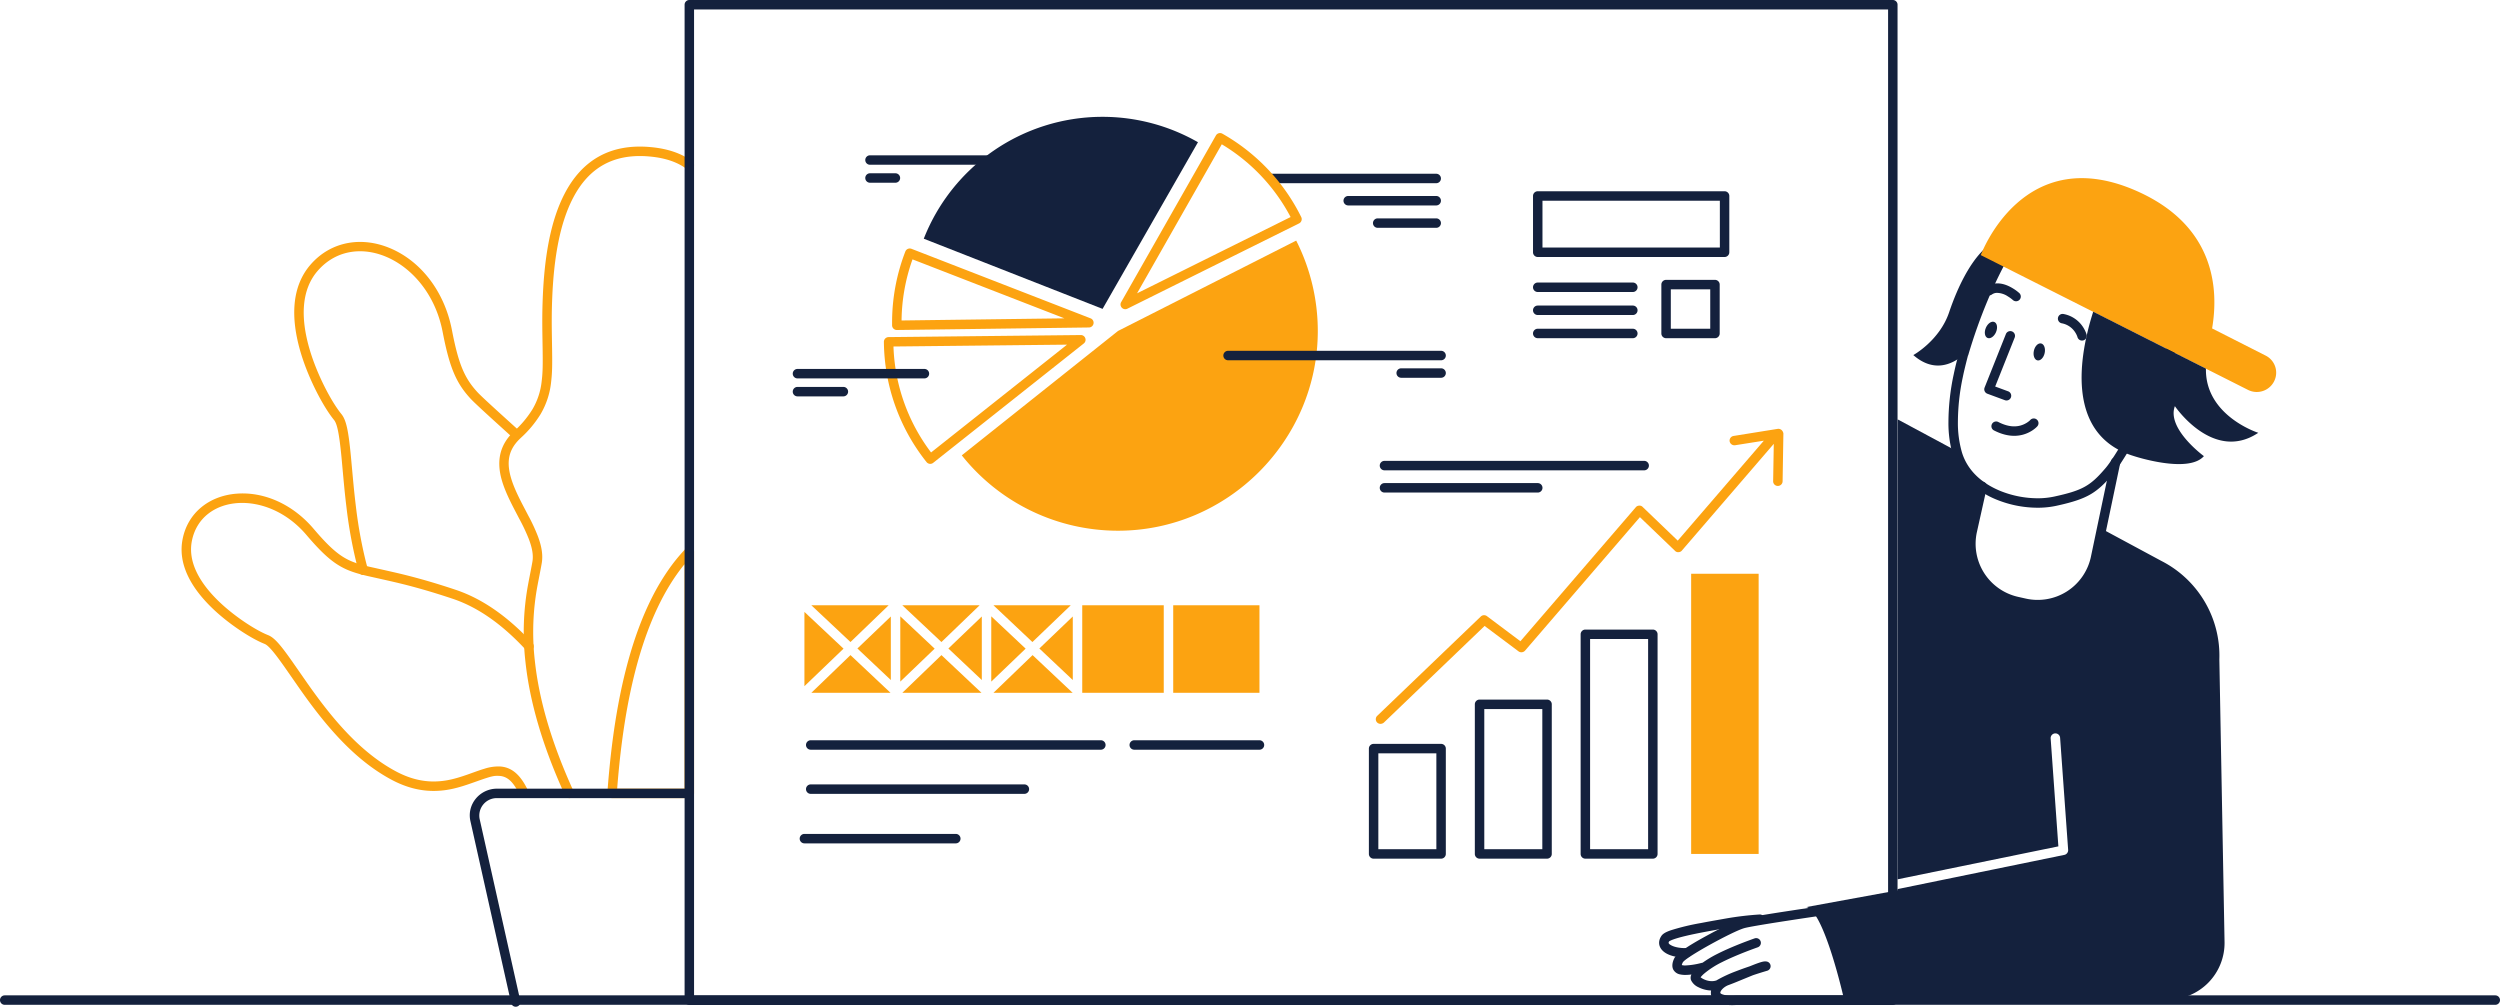 <svg xmlns="http://www.w3.org/2000/svg" viewBox="0 0 1585.6 638.5"><g data-name="graphs and statistics/outline_II"><g data-name="graphs and statistics_outline_II"><path d="M197.149 167.618c12.981-14.74 32.848-18.036 51.517-9.655 18.686 8.389 33.072 26.971 37.838 50.748l.472 2.411.164.822c3.947 19.6 7.747 28.251 15.8 36.919l.28.3c4.264 4.432 22.753 20.943 25.431 23.452a3 3 0 1 1-4.1 4.378l-2.583-2.357c-6.035-5.469-19.816-17.872-23.284-21.539l-.137-.146c-8.906-9.586-13.139-19.224-17.287-39.818q-.251-1.247-.505-2.565c-8.709-45.49-55.049-66.293-79.1-38.981-10.388 11.787-11.435 29.573-5.035 50.823 4.613 15.316 13.293 31.91 19.623 39.848l.282.35c3.119 3.835 4.464 10.639 6 26.487l1.477 16.056.314 3.253c.451 4.577.9 8.666 1.394 12.706a282.075 282.075 0 0 0 6.21 34.616q.658 2.617 1.37 5.167a3 3 0 1 1-5.779 1.615q-.734-2.626-1.41-5.319a287.893 287.893 0 0 1-6.347-35.348l-.229-1.893a549.12 549.12 0 0 1-1.18-10.951l-.4-4.19c-.339-3.644-1.077-11.822-1.225-13.4l-.164-1.722c-1.384-14.24-2.661-20.81-4.679-23.291-6.851-8.4-16.091-25.966-21-42.255-6.936-23.028-5.771-42.847 6.272-56.521Z" fill="#FCA311"/><path data-name="Path" d="M149.596 313.15c17.167-1.533 35.445 6.209 48.867 21.715l1.3 1.518c7.505 8.741 12.78 13.7 17.923 16.892 4.256 2.644 8.529 4.225 15.686 5.954l1.029.242c2.6.586 15.466 3.429 20.74 4.721l2.185.542c9.852 2.473 20.012 5.432 31.624 9.321 17.213 5.737 33.389 17.237 48.75 33.804a3 3 0 1 1-4.4 4.079c-14.726-15.884-30.1-26.809-46.253-32.195-11.891-3.982-22.217-6.971-32.26-9.461l-2.695-.654c-6.355-1.505-18.525-4.187-19.487-4.415-8.109-1.925-13.063-3.723-18.087-6.844-5.974-3.71-11.855-9.31-20.203-19.126-24.975-29.384-66.636-25.662-72.576 3.662-2.607 12.667 3.953 25.954 17.324 38.78 9.643 9.244 22.745 17.774 30.54 20.965l.392.158c4.013 1.572 7.906 6.125 15.681 17.221l9.01 12.948 1.62 2.3c4.366 6.145 8.33 11.44 12.4 16.482 13.414 16.619 26.887 29.011 41.737 37.111 9.1 4.982 17.588 7.025 26.045 6.749 6.346-.207 11.949-1.534 19.916-4.321l5.895-2.108 1.4-.488a82.11 82.11 0 0 1 3.573-1.147 28.826 28.826 0 0 1 9.735-1.434c7.08.387 12.572 4.711 17.172 13.827a3 3 0 1 1-5.357 2.7c-3.638-7.21-7.3-10.172-11.882-10.522l-.541-.031c-3.041-.146-4.588.161-12.359 2.87l-4.9 1.728c-8.892 3.151-15.167 4.682-22.455 4.92-9.534.311-19.088-1.988-29.119-7.481-15.639-8.53-29.662-21.427-43.528-38.607-3.911-4.845-7.714-9.9-11.843-15.683l-1.848-2.608-9.57-13.747-.945-1.342c-6.163-8.708-9.641-12.733-11.918-13.71l-.113-.046c-8.482-3.35-22.526-12.44-32.887-22.375-14.709-14.099-22.163-29.202-19.051-44.309 3.3-16.317 16.511-27.018 33.733-28.555Z" fill="#FCA311"/><path data-name="Path" d="M358.071 122.907c11.089-21.373 29.105-32.028 54.808-29.594 10.826 1.012 19.489 4.041 26.114 8.982a3 3 0 1 1-3.587 4.81c-5.686-4.24-13.3-6.9-23.089-7.818-23.184-2.195-38.921 7.111-48.917 26.385-8.09 15.6-12.083 36.853-13.161 63.38l-.042 1.064c-.3 7.931-.315 14.223-.152 24.33l.125 7.616c.141 10.032.035 14.249-.539 19.418l-.031.273a50.385 50.385 0 0 1-6.7 20.856 68.8 68.8 0 0 1-12.159 14.725l-.594.559c-9.8 9.15-9.6 19.453-1.84 35.9l.78 1.625c.96 1.969 2 4 3.629 7.109l2.349 4.5a111.528 111.528 0 0 1 6 12.879c2.415 6.352 3.36 11.8 2.6 16.844l-.148.9c-.582 3.348-2.239 11.714-2.415 12.67a160.322 160.322 0 0 0-1.89 48.686c2.612 24.435 10.383 51.778 24.617 82.954a3 3 0 1 1-5.458 2.492c-14.494-31.746-22.441-59.711-25.125-84.808a165.812 165.812 0 0 1 1.773-49.4l.27-1.464c.444-2.309 2.144-10.918 2.445-12.918.563-3.741-.144-8.048-2.071-13.274l-.38-1a117.438 117.438 0 0 0-6-12.676l-2.764-5.291a222.314 222.314 0 0 1-3.384-6.733c-4.113-8.616-6.264-15.406-6.451-21.939-.228-7.949 2.621-14.969 8.987-21.082l.379-.359a63.962 63.962 0 0 0 11.684-13.96 44.021 44.021 0 0 0 5.819-17.764l.141-1.222c.515-4.755.61-8.865.474-18.507l-.158-9.816c-.118-8.409-.092-14.235.146-21.123l.044-1.227c1.046-27.833 5.179-50.217 13.871-66.982ZM437.2 506.2h-49a3 3 0 0 1-2.993-3.217c2.364-32.52 6.645-59.779 13.087-83.337 2.084-7.62 4.417-14.9 6.935-21.63a189.574 189.574 0 0 1 8.388-19.245 145.007 145.007 0 0 1 9.911-16.763 114.894 114.894 0 0 1 11.506-14.183 2.952 2.952 0 0 1 2.143-.931 2.986 2.986 0 0 1 3.023 3.006v153.3a3 3 0 0 1-3 3Zm-3-148.4-.128.156c-12.641 15.438-22.732 36.73-29.991 63.273-6.125 22.4-10.259 48.192-12.638 78.849l-.009.122H434.2Z" fill="#FCA311"/><path d="M436.3 500.2a3 3 0 0 1 .176 5.995l-.176.005h-121a11.074 11.074 0 0 0-11.13 13.079l25.858 115.566a3 3 0 0 1-5.812 1.481l-.043-.171-25.797-115.283c-2.415-10.507 5.666-20.472 16.592-20.672h.332Z" fill="#14213D"/><path d="M1200.5 637.4H437.2a3 3 0 0 1-3-3V3a3 3 0 0 1 3-3h763.3a3 3 0 0 1 3 3v631.4a3 3 0 0 1-3 3ZM440.2 6v625.4h757.3V6Z" fill="#14213D"/><path d="M914 544.6h-42.8a3 3 0 0 1-3-3v-66.8a3 3 0 0 1 3-3H914a3 3 0 0 1 3 3v66.8a3 3 0 0 1-3 3Zm-39.8-66.8v60.8H911v-60.8Z" fill="#14213D"/><path data-name="Rectangle" d="M981.2 544.6h-42.8a3 3 0 0 1-3-3v-94.9a3 3 0 0 1 3-3h42.8a3 3 0 0 1 3 3v94.9a3 3 0 0 1-3 3Zm-39.8-94.9v88.9h36.8v-88.9ZM1048.3 544.6h-42.8a3 3 0 0 1-3-3V402.3a3 3 0 0 1 3-3h42.8a3 3 0 0 1 3 3v139.3a3 3 0 0 1-3 3Zm-39.8-139.3v133.3h36.8V405.3h-36.8Z" fill="#14213D"/><path data-name="Rectangle" fill="#FCA311" d="M1072.6 363.9h42.8v177.7h-42.8z"/><path d="M1129.9 272.7a3.1 3.1 0 0 0-2.4-.7l-28 4.5a3.011 3.011 0 0 0-2.5 3.4 3.09 3.09 0 0 0 3.4 2.5l18.3-2.9-54.6 63.4-22.3-21.4a2.651 2.651 0 0 0-2.2-.8 2.814 2.814 0 0 0-2.1 1l-73.2 85-21.2-15.9a3.028 3.028 0 0 0-3.9.2l-65.7 63a2.988 2.988 0 0 0-.1 4.2 3.1 3.1 0 0 0 2.2.9 3.439 3.439 0 0 0 2.1-.8l63.9-61.3 21.5 16.1a3.077 3.077 0 0 0 4.1-.4l72.9-84.7 22.3 21.4a2.651 2.651 0 0 0 2.2.8 2.814 2.814 0 0 0 2.1-1l58.3-67.7-.4 23.7a2.946 2.946 0 0 0 3 3 3.009 3.009 0 0 0 3-3l.5-30.3a3.738 3.738 0 0 0-1.2-2.2Z" fill="#FCA311"/><g fill="#14213D"><path data-name="Path" d="M698.2 469.5a3 3 0 0 1 .176 5.995l-.176.005h-184a3 3 0 0 1-.176-5.995l.176-.005ZM649.7 497.5a3 3 0 0 1 .176 5.995l-.176.005H514.2a3 3 0 0 1-.176-5.995l.176-.005ZM606.2 528.9a3 3 0 0 1 .176 5.995l-.176.005h-96a3 3 0 0 1-.176-5.995l.176-.005ZM798.8 469.5a3 3 0 0 1 .176 5.995l-.176.005h-79.4a3 3 0 0 1-.176-5.995l.176-.005Z"/></g><g fill="#FCA311"><path data-name="Path" d="m601.5 411.3 21.2 20V391ZM571 432.3l21.8-20.9-21.8-20.5ZM679.1 383.9h-49l24.7 23.3ZM597.1 415.5l-24.8 23.9h50.2ZM628.7 432.3l21.8-20.9-21.8-20.5ZM510.2 388.1v47.1l24.8-23.8ZM539.4 415.5l-24.8 23.9h50.2ZM563.6 383.9h-49l24.8 23.3ZM680.4 431.3V391l-21.2 20.3ZM543.8 411.3l21.2 20V391ZM654.9 415.5l-24.8 23.9h50.2ZM621.3 383.9h-49l24.8 23.3ZM738.1 383.9h-51.7v55.5h51.7ZM798.8 383.9h-54.7v55.5h54.7ZM680.2 439.4c.1.1.1.1.2.1v-.1Z"/></g><g fill="#14213D"><path data-name="Rectangle" d="M1087.7 214.5h-31a3 3 0 0 1-3-3v-31a3 3 0 0 1 3-3h31a3 3 0 0 1 3 3v31a3 3 0 0 1-3 3Zm-28-31v25h25v-25ZM1093.8 163H975.3a3 3 0 0 1-3-3v-35.7a3 3 0 0 1 3-3h118.5a3 3 0 0 1 3 3V160a3 3 0 0 1-3 3Zm-115.5-35.7V157h112.5v-29.7Z"/><path data-name="Path" d="M1035.6 208.5a3 3 0 0 1 .176 5.995l-.176.005h-60.3a3 3 0 0 1-.176-5.995l.176-.005ZM1035.6 193.8a3 3 0 0 1 .176 5.995l-.176.005h-60.3a3 3 0 0 1-.176-5.995l.176-.005ZM1035.6 179.2a3 3 0 0 1 .176 5.995l-.176.005h-60.3a3 3 0 0 1-.176-5.995l.176-.005Z"/></g><g fill="#14213D"><path data-name="Path" d="M1042.8 292.3a3 3 0 0 1 .176 5.995l-.176.005H878.1a3 3 0 0 1-.176-5.995l.176-.005ZM975.3 306.4a3 3 0 0 1 .176 5.995l-.176.005h-97.2a3 3 0 0 1-.176-5.995l.176-.005Z"/></g><path data-name="Path" d="m709.1 209.9 113-57.3a126.927 126.927 0 0 1 13.7 57.3c0 69.5-57.2 126.7-126.7 126.7a126.586 126.586 0 0 1-99.1-47.8Z" fill="#FCA311"/><path data-name="Path" d="M910.9 110.2a3 3 0 0 1 .176 5.995l-.176.005H806.2a3 3 0 0 1-.176-5.995l.176-.005ZM910.9 124.3a3 3 0 0 1 .176 5.995l-.176.005h-55.8a3 3 0 0 1-.176-5.995l.176-.005ZM910.9 138.5a3 3 0 0 1 .176 5.995l-.176.005h-37.1a3 3 0 0 1-.176-5.995l.176-.005ZM914 222.5a3 3 0 0 1 .176 5.995l-.176.005H778.9a3 3 0 0 1-.176-5.995l.176-.005ZM914 233.6a3 3 0 0 1 .176 5.995l-.176.005h-25.3a3 3 0 0 1-.176-5.995l.176-.005Z" fill="#14213D"/><g fill="#14213D"><path data-name="Path" d="M632.3 98.5a3 3 0 0 1 .176 5.995l-.176.005h-80.5a3 3 0 0 1-.176-5.995l.176-.005ZM567.9 109.9a3 3 0 0 1 .176 5.995l-.176.005h-16.1a3 3 0 0 1-.176-5.995l.176-.005Z"/></g><path data-name="Path" d="M590 294.2a2.986 2.986 0 0 1-2.35-1.133 124.147 124.147 0 0 1-27.05-76.235 3 3 0 0 1 2.968-3.032l121.9-1.3h.036a2.963 2.963 0 0 1 2.83 2.015 2.934 2.934 0 0 1-.97 3.337l-95.5 75.7a2.968 2.968 0 0 1-1.864.648Zm86.769-75.608-110.099 1.175.016.444a117.947 117.947 0 0 0 23.6 66.447l.233.307ZM568.8 209.299a3 3 0 0 1-3-3v-1.6a124.721 124.721 0 0 1 8.4-45.181 3.018 3.018 0 0 1 2.8-1.919 2.988 2.988 0 0 1 1.085.2l113.6 44.1a3 3 0 0 1-1.047 5.8l-121.799 1.6Zm9.949-44.8-.327.924a118.84 118.84 0 0 0-6.605 37.243l-.007.593 103.3-1.357ZM713.685 196.114a3.03 3.03 0 0 1-2.6-1.529 2.911 2.911 0 0 1 0-2.968l60.1-105.7a3 3 0 0 1 4.094-1.127 124.111 124.111 0 0 1 29 22.711 123.093 123.093 0 0 1 21.013 30.172 3.005 3.005 0 0 1-1.356 4.013l-108.9 54.1a3.021 3.021 0 0 1-1.351.328ZM774.907 91.52l-53.745 94.522 97.389-48.382-.189-.359a117.828 117.828 0 0 0-43.1-45.568Z" fill="#FCA311"/><path data-name="Path" d="M759.8 90.2a121.894 121.894 0 0 0-59.7-16.1h-2a121.762 121.762 0 0 0-112.2 77.3l113.4 44.5ZM586.3 234a3 3 0 0 1 .176 5.995l-.176.005h-80.5a3 3 0 0 1-.176-5.995l.176-.005ZM534.9 245.4a3 3 0 0 1 .176 5.995l-.176.005h-29.1a3 3 0 0 1-.176-5.995l.176-.005Z" fill="#14213D"/><g fill="#14213D"><path data-name="Path" d="M1116.013 580.006a3 3 0 0 1 .374 5.988 188.984 188.984 0 0 0-19.18 2.206l-8.46 1.486-3.665.661c-.927.17-1.82.335-2.69.5l-1.291.244c-9.329 1.775-16.028 3.342-19.927 4.78a15.449 15.449 0 0 0-2.123.929 4.641 4.641 0 0 0-.306.186l-.119.084c-.586.946-.407 1.444.921 2.254l.172.1c2.148 1.263 5.839 2.008 9.676 1.875a3.002 3.002 0 1 1 .207 6c-4.894.169-9.692-.8-12.924-2.7-4.282-2.519-5.757-6.751-2.985-10.946.941-1.432 2.674-2.406 5.4-3.413l.619-.222a147.572 147.572 0 0 1 18.938-4.569l2.631-.501c1.539-.289 3.143-.583 4.883-.9l8.517-1.503a194.988 194.988 0 0 1 21.332-2.539Z"/><path data-name="Path" d="M1098.521 637.487c-4.187 0-7.469-.641-9.756-1.906a6.488 6.488 0 0 1-3.66-5.665l-.005-.24a7.115 7.115 0 0 1 .109-1.283l.033-.175-.284-.012a19.194 19.194 0 0 1-7.829-2.106 9.379 9.379 0 0 1-4.606-4.454l-.069-.194a4.6 4.6 0 0 1 .282-3.316l.032-.074-.2.026a30.727 30.727 0 0 1-3.679.25 15.41 15.41 0 0 1-2.857-.238l-.254-.055a6.2 6.2 0 0 1-4.563-3.185c-.9-1.876-.655-4.39.69-7.079 1.4-2.865 7.819-7.353 20.192-14.125l1.86-1.01c8.507-4.577 16.819-8.528 20.215-9.608l.59-.176c2.767-.772 11.67-2.317 27.216-4.723l3.322-.511c4.2-.643 8.7-1.323 13.4-2.021l11.949-1.761 5.629-.815a3 3 0 0 1 3.3 2.094l.047.171 14.1 58.4a3 3 0 0 1-2.741 3.7l-.175.005h-79.5l-.342.02c-.847.043-1.667.066-2.446.066Zm21.067-27.733a4.777 4.777 0 0 1 .991.1l.085.019a3 3 0 0 1 .158 5.81l-.87.254-1.6.481c-.8.243-1.526.469-2.233.691l-.592.187c-.924.294-1.817.583-2.652.859l-1.027.345-3.256 1.324-6.884 2.83a165.633 165.633 0 0 1-4.769 1.876l-.537.2c-2.951 1.047-5.314 3.535-5.3 4.9 0 .288.2.563 1.135.971a16.482 16.482 0 0 0 6.149.9c.687 0 1.418-.02 2.175-.06l.454-.026.186-.006h75.787l-12.564-52.049-6.958 1.015-7.882 1.166c-3.577.533-6.73 1.006-9.639 1.448l-9.347 1.437c-13.461 2.1-21.822 3.553-24.178 4.2l-.2.057c-3.942 1.13-13.71 6.064-21.642 10.455-7.446 4.123-16.444 9.558-17.3 11.3a7.23 7.23 0 0 0-.56 1.414l-.034.154-.006.076.155.047.215.052a8.883 8.883 0 0 0 1.83.159 47.587 47.587 0 0 0 9.872-1.508l1.17-.279.054-.04a69.667 69.667 0 0 1 8.969-5.383l.409-.208a139.088 139.088 0 0 1 5.847-2.767c3.66-1.636 7.734-3.307 12.109-4.969l1.21-.456c.57-.213 1.145-.426 1.711-.634l1.372-.5 1.222-.433a3 3 0 0 1 2.128 5.608l-1.623.581-1.038.376c-.952.349-1.912.707-2.853 1.065-4.269 1.622-8.236 3.249-11.79 4.838a134.69 134.69 0 0 0-5.591 2.646 56.272 56.272 0 0 0-11.135 7.161 17.141 17.141 0 0 0-2.213 2.242l-.12.158.185.145a11.582 11.582 0 0 0 2.741 1.48 11.723 11.723 0 0 0 4.2.825 8.749 8.749 0 0 0 2.89-.471l.074-.025.254-.154a82.418 82.418 0 0 1 12.125-5.638l.653-.252a202.599 202.599 0 0 1 6.574-2.38l1.422-.482 1.39-.556c4.85-1.93 6.993-2.576 8.492-2.576Z"/></g><path d="M1407.6 418.2a67.417 67.417 0 0 0-36.7-62.4l-37.7-20.3-4.1 18.6a37.5 37.5 0 0 1-44.7 28.5l-4.9-1.1a37.5 37.5 0 0 1-28.5-44.7l6.3-28.3c-7.2-5-12.9-11.8-15.6-20.6-.2-.6-.3-1.2-.5-1.7l-37.6-20.2-.1 291.7 102-20.9-4.9-68.5a3.007 3.007 0 0 1 6-.4l5.1 71.1a3.042 3.042 0 0 1-2.4 3.2l-105.8 21.7v.8l-57.9 10.6c11.4 2.2 24 58.7 24 58.7H1375a35.94 35.94 0 0 0 35.9-36.5Z" fill="#14213D"/><g transform="translate(1212.6 112.6)"><path d="M126.264 179.884a3 3 0 0 1 5.9 1.059l-.031.174-12.804 61.035a40.5 40.5 0 0 1-47.63 30.915l-.654-.14-4.9-1.1a40.5 40.5 0 0 1-30.913-47.628l.14-.654 6.3-28.3a3 3 0 0 1 5.89 1.131l-.033.173-6.3 28.3a34.495 34.495 0 0 0 25.67 40.995l.556.129 4.9 1.1a34.487 34.487 0 0 0 40.981-25.634l.128-.555Z" fill="#14213D"/><path d="M79.733 209.421a69.543 69.543 0 0 1-25.818-5.053 53.259 53.259 0 0 1-17.63-11.385 40.344 40.344 0 0 1-10.252-16.8 73.117 73.117 0 0 1-2.857-20.89 146.844 146.844 0 0 1 3.372-30.606c.69-3.321 1.469-6.612 2.315-9.783l.268-.99.256-.919.243-.853.269-.915v-.009l.018-.063a340.691 340.691 0 0 1 12.267-34.768 267.358 267.358 0 0 1 15.673-31.889l.662-1.125.28-.466a39.781 39.781 0 0 1 14.928-14.692 40.628 40.628 0 0 1 19.612-4.647 57.14 57.14 0 0 1 5.976.324 75.666 75.666 0 0 1 18.468 4.531 87.037 87.037 0 0 1 9.3 4.094l1.02.535a93.02 93.02 0 0 1 18.09 12.358 68.717 68.717 0 0 1 12.549 14.6 62.035 62.035 0 0 1 7.347 16.558 70.011 70.011 0 0 1 2.473 18.211 87.265 87.265 0 0 1-3.908 25.969 89.82 89.82 0 0 1-2.9 8.167c-.744 1.806-1.3 2.991-1.642 3.668l-.159.316-2.746 5.17q-.57 1.065-1.177 2.194l-1.806 3.347a1001.566 1001.566 0 0 1-9.83 17.743 667.37 667.37 0 0 1-1.12 1.959l-1.444 2.51c-6.535 11.288-11.194 18.524-14.244 22.122l-.327.384c-4.593 5.385-8.763 9.609-14.19 12.72-4.809 2.757-10.728 4.763-20.43 6.922l-1.205.265a55.276 55.276 0 0 1-11.701 1.186Zm-44.144-96.603c-.541 2.085-1.978 7.624-2.937 12.023l-.167.783-.3 1.442a139.4 139.4 0 0 0-3.009 28.185 67.19 67.19 0 0 0 2.588 19.165c3.331 10.793 11.775 19.229 24.418 24.395a63.712 63.712 0 0 0 23.55 4.611 49.272 49.272 0 0 0 10.43-1.054c17.733-3.855 22.854-6.649 32.233-17.586l.774-.911c2.845-3.423 7.493-10.708 13.813-21.654l1.089-1.893 1.105-1.941a1004.871 1004.871 0 0 0 10.749-19.443l.413-.768c.827-1.534 1.606-2.988 2.316-4.32l1.857-3.5.3-.6c.066-.134.144-.3.231-.484l.342-.743c.177-.4.335-.754.481-1.1l.338-.8c.991-2.406 1.9-4.97 2.7-7.623a81.282 81.282 0 0 0 3.65-24.181c-.193-24.441-12.735-43.442-37.277-56.477a79.941 79.941 0 0 0-9.607-4.3 69.663 69.663 0 0 0-16.985-4.185 51.181 51.181 0 0 0-5.351-.291c-13.038 0-23.014 5.673-29.657 16.863l-.645 1.1c-10.618 18.205-20.334 41.402-27.355 65.314l-.089-.027Z" fill="#14213D"/><path d="M32.8 111.9c5.9-20 15.3-45.3 28.3-67.1a28.965 28.965 0 0 1 1.9-2.9c-10.5-8.2-27.6 8.7-39.4 43.6-6.1 18-22.7 27.1-22.7 27.1 12.7 11.1 24.2 6.3 31.7 0 .1-.4.1-.7.2-.7ZM59.613 99.29a3 3 0 0 1 5.635 2.054l-.06.166-12.363 31.041 8.214 3.035a3 3 0 0 1 1.831 3.687l-.056.167a3 3 0 0 1-3.687 1.831l-.167-.056-11.1-4.1a3 3 0 0 1-1.809-3.757l.061-.169Z" fill="#14213D"/><ellipse cx="5.5" cy="3.5" rx="5.5" ry="3.5" transform="rotate(-66.8 98.474 16.246)" fill="#14213D"/><ellipse cx="5.5" cy="3.5" rx="5.5" ry="3.5" transform="rotate(-77.555 109.798 10.195)" fill="#14213D"/><path d="M92.658 88.911a3 3 0 0 1 3.53-2.353 18.8 18.8 0 0 1 10.833 6.241 19.534 19.534 0 0 1 2.937 4.587 14.326 14.326 0 0 1 .846 2.265 3 3 0 0 1-5.76 1.671l-.091-.314a10.451 10.451 0 0 0-.448-1.121 13.577 13.577 0 0 0-2.036-3.181 12.819 12.819 0 0 0-7.458-4.265 3 3 0 0 1-2.353-3.53ZM53.234 67.163c3.589-.262 7.206.951 10.734 3.084a27.078 27.078 0 0 1 4.161 3.043 3 3 0 0 1-4.058 4.419l-.125-.111a21.134 21.134 0 0 0-.7-.576 24.142 24.142 0 0 0-2.377-1.641 12.807 12.807 0 0 0-7.197-2.234 5.767 5.767 0 0 0-2.772.919l-.254.173a3 3 0 0 1-3.493-4.878 11.775 11.775 0 0 1 6.081-2.198Z" fill="#14213D"/><path d="m224.3 112.9-33.9-17.2c4.3-25.2 1.6-64.2-45.7-86.2-74-34.4-101 39.7-101 39.7l169.5 85.5a12.31 12.31 0 0 0 16.5-5.4 12.111 12.111 0 0 0-5.4-16.4Z" fill="#FCA311"/><path d="M79.278 153.545a3 3 0 0 1 .276 4.234 11.962 11.962 0 0 1-1.092 1.06 19.208 19.208 0 0 1-2.823 2.03c-6.363 3.774-14.4 4.254-23.616-.5a3.002 3.002 0 0 1 2.753-5.335c7.312 3.776 13.163 3.426 17.8.674a13.235 13.235 0 0 0 1.941-1.392l.246-.222.279-.274a3 3 0 0 1 4.236-.275ZM186.5 121.2 115 85.1c-8.3 25.9-18.7 77.8 25.6 91.5 0 0 34.6 11.5 44.6.1 0 0-23.8-17.4-18.4-31.7 0 0 24.3 36 52.9 16.9-.1 0-33.8-10.8-33.2-40.7Z" fill="#14213D"/></g><path d="M1582.6 631.3a3 3 0 0 1 .176 5.995l-.176.005H3a3 3 0 0 1-.176-5.995L3 631.3Z" fill="#14213D"/></g></g></svg>